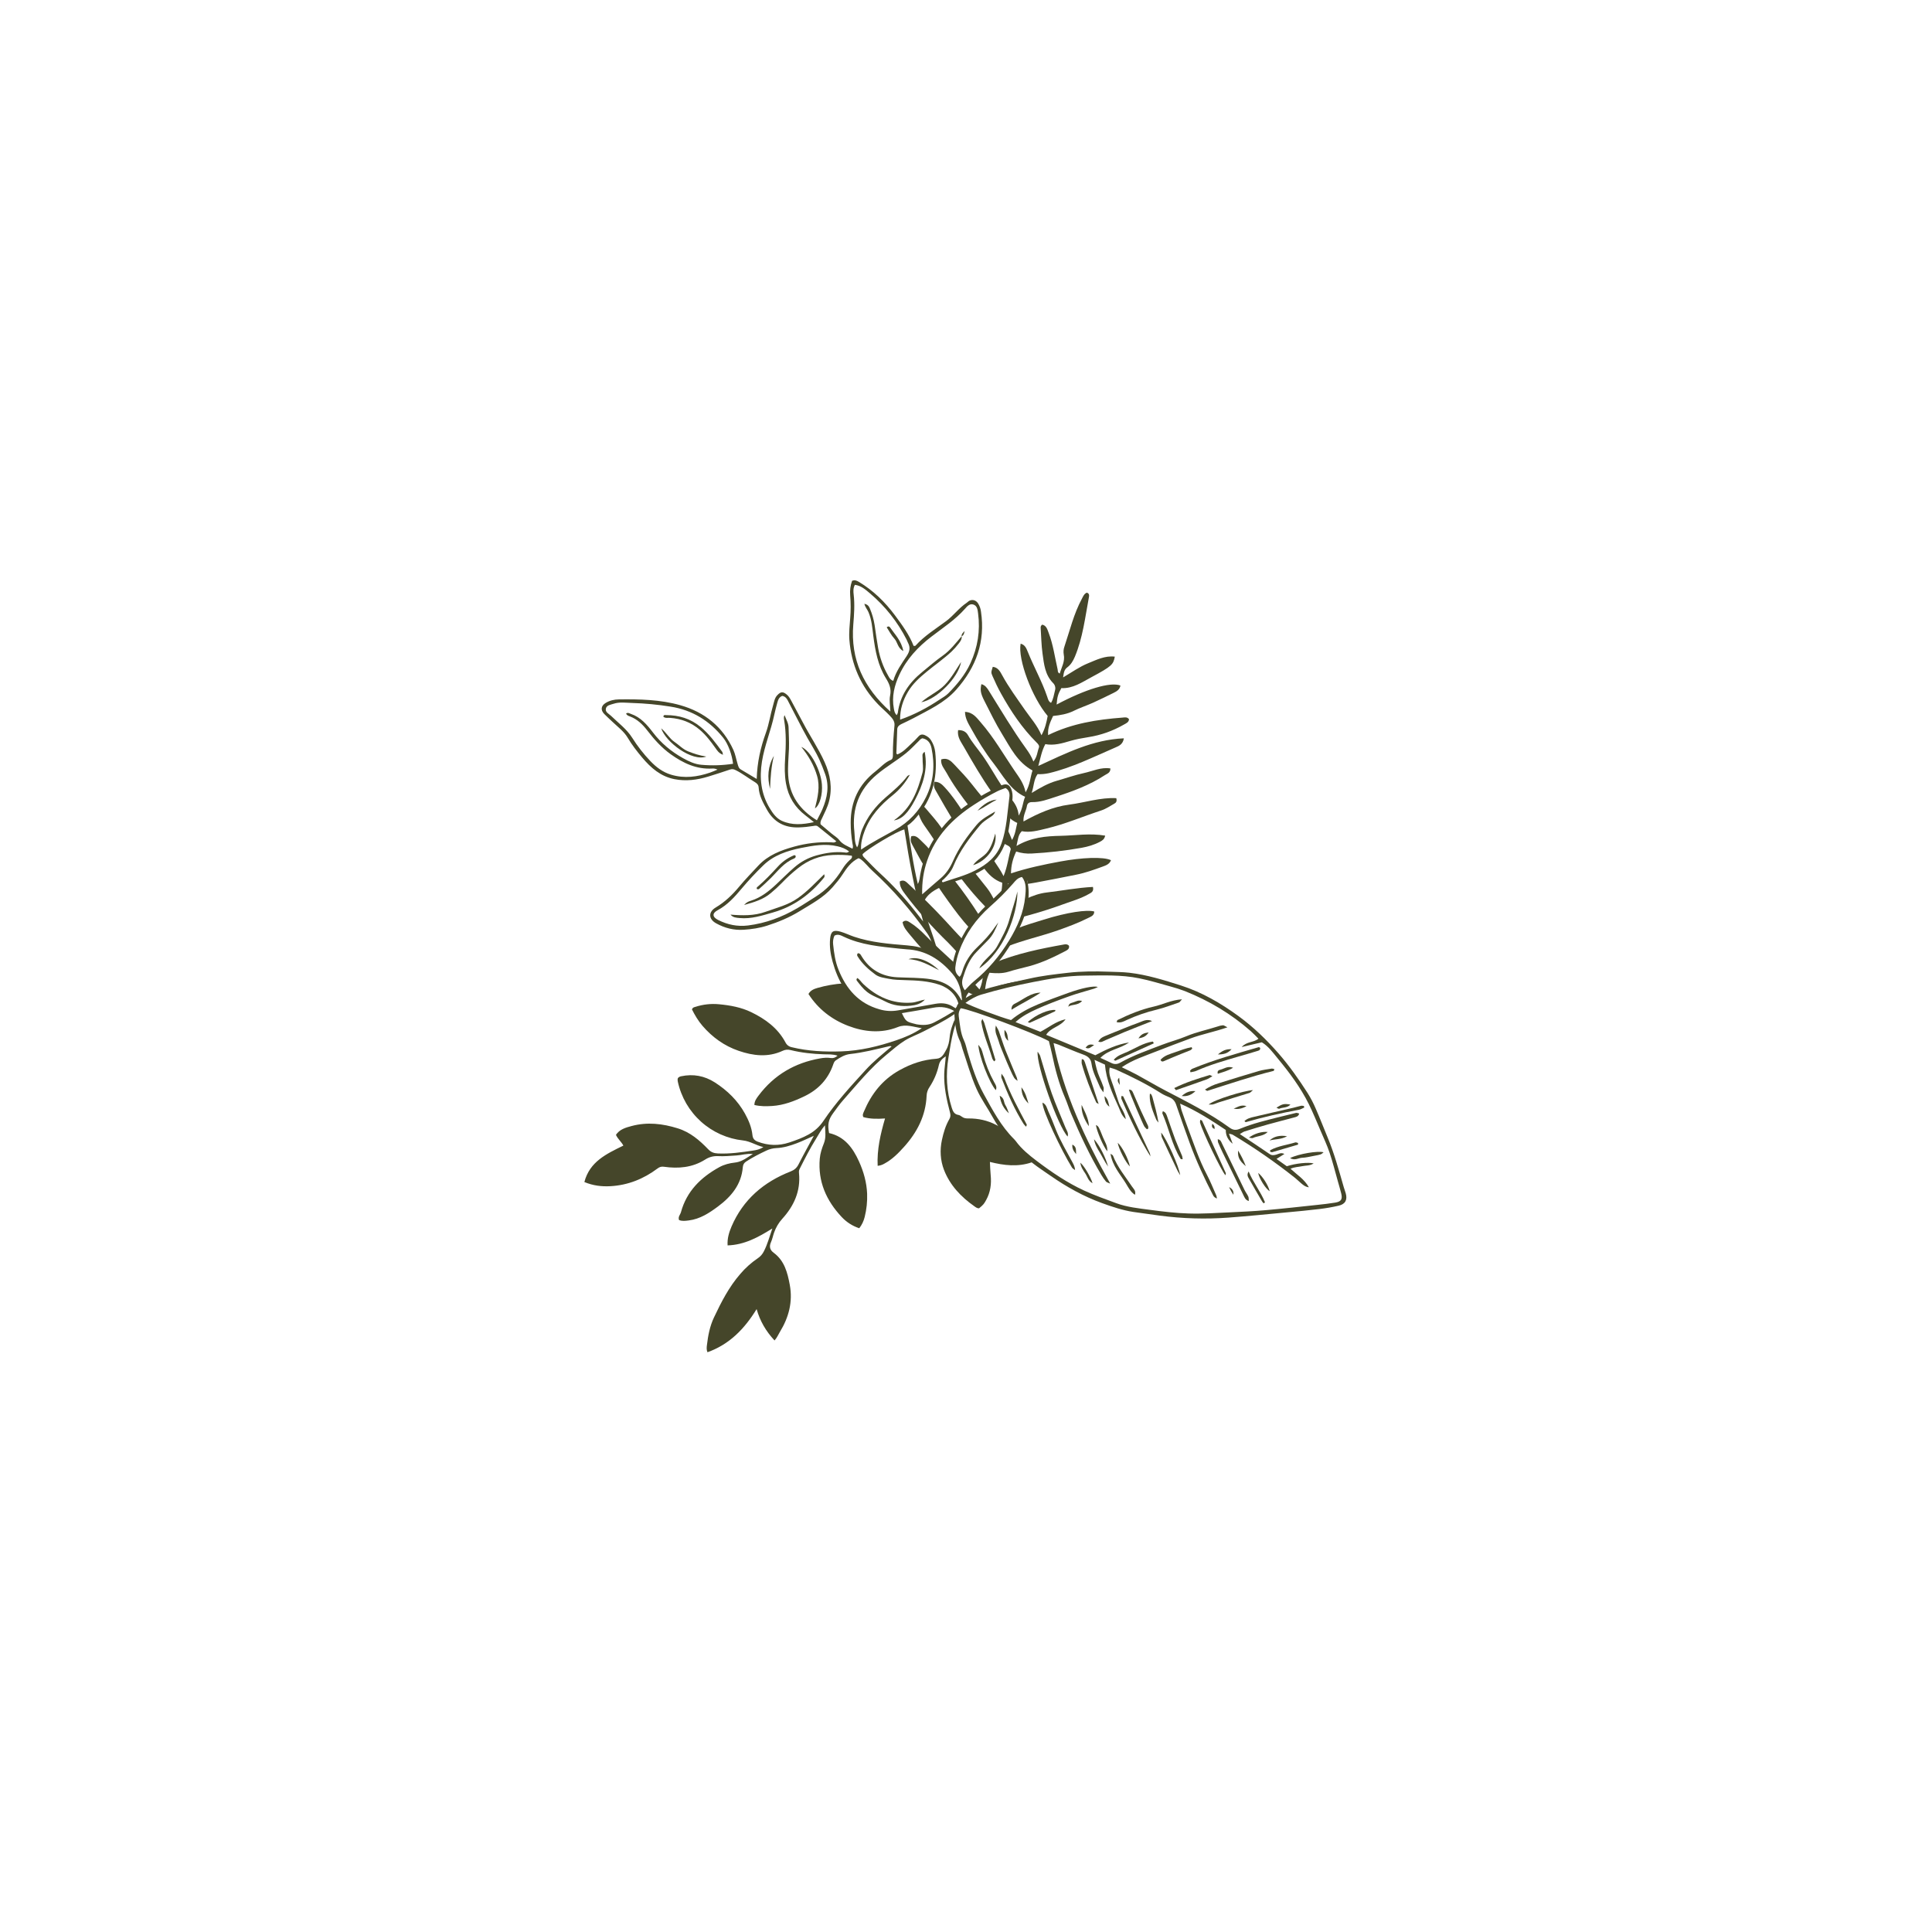 <svg xmlns="http://www.w3.org/2000/svg" xmlns:xlink="http://www.w3.org/1999/xlink" width="500" zoomAndPan="magnify" viewBox="0 0 375 375" height="500" preserveAspectRatio="xMidYMid meet" version="1.0"><defs><clipPath id="a14101e37d"><path d="M 113.426 190 L 186 190 L 186 262.5 L 113.426 262.5 Z M 113.426 190 " clip-rule="nonzero"/></clipPath><clipPath id="453d321c71"><path d="M 116 112.5 L 200 112.5 L 200 197 L 116 197 Z M 116 112.5 " clip-rule="nonzero"/></clipPath><clipPath id="5fb6f0a971"><path d="M 185 188 L 261.926 188 L 261.926 237 L 185 237 Z M 185 188 " clip-rule="nonzero"/></clipPath></defs><g clip-path="url(#a14101e37d)"><path fill="#45462a" d="M 181.305 198.461 C 180.199 199.027 179.055 199.016 177.883 198.812 C 177.809 198.801 177.738 198.773 177.664 198.754 C 175.871 198.305 175.828 198.293 174.953 196.438 C 173.848 196.586 172.75 196.539 171.66 196.293 C 170.039 195.922 168.457 195.383 167.008 194.559 C 166.629 194.328 166.285 194.055 165.98 193.734 C 165.754 193.566 165.543 193.379 165.348 193.176 C 164.973 192.785 164.648 192.352 164.379 191.879 C 164.125 191.574 163.918 191.238 163.762 190.875 C 162.027 190.984 160.328 191.281 158.656 191.762 C 157.973 191.957 157.309 192.234 156.922 192.934 C 158.809 195.871 161.457 197.895 164.609 199.109 C 167.742 200.312 171.051 200.633 174.277 199.348 C 175.867 198.715 177.262 199.34 178.926 199.566 C 177.262 200.688 175.594 201.363 173.945 201.926 C 170.504 203.094 166.973 203.953 163.297 204.074 C 160.07 204.176 156.875 204.035 153.719 203.273 C 153.129 203.156 152.699 202.828 152.434 202.285 C 150.949 199.539 148.562 197.797 145.832 196.469 C 143.859 195.512 141.727 195.129 139.574 194.926 C 138.008 194.777 136.473 194.945 134.973 195.43 C 134.727 195.508 134.445 195.531 134.312 195.93 C 134.859 197.023 135.508 198.133 136.348 199.109 C 138.266 201.336 140.605 203.02 143.379 203.965 C 146.188 204.93 149.062 205.281 151.906 203.965 C 152.402 203.727 152.918 203.68 153.449 203.816 C 155.59 204.348 157.77 204.574 159.973 204.641 C 160.797 204.668 161.676 204.594 162.57 204.914 C 162.121 205.285 161.746 205.441 161.238 205.359 C 160.562 205.258 159.879 205.312 159.203 205.43 C 154.285 206.289 150.262 208.633 147.25 212.637 C 146.859 213.152 146.426 213.707 146.426 214.477 C 147.598 214.758 148.723 214.742 149.859 214.672 C 152.102 214.531 154.141 213.746 156.129 212.789 C 158.816 211.5 160.715 209.5 161.707 206.672 C 161.82 206.348 161.926 206.023 162.23 205.816 C 163.082 205.238 163.98 204.699 165.008 204.586 C 167.504 204.316 169.922 203.695 172.355 203.125 C 172.57 203.078 172.785 202.969 173.059 203.113 C 171.316 204.59 169.543 206.008 168.02 207.676 C 165.141 210.832 162.238 213.977 159.848 217.539 C 159.098 218.66 158.133 219.547 156.957 220.199 C 155.758 220.875 154.484 221.324 153.191 221.758 C 151.121 222.441 149.109 222.367 147.082 221.602 C 146.445 221.363 146.117 221.012 146.047 220.301 C 145.891 218.812 145.312 217.449 144.594 216.148 C 143.188 213.613 141.172 211.652 138.746 210.094 C 136.742 208.812 134.555 208.406 132.215 208.902 C 131.957 208.957 131.707 209.055 131.559 209.301 C 131.539 209.375 131.527 209.449 131.523 209.523 C 131.523 209.676 131.543 209.824 131.57 209.977 C 131.73 210.715 131.949 211.441 132.227 212.148 C 132.5 212.855 132.828 213.539 133.207 214.195 C 133.59 214.852 134.02 215.473 134.5 216.062 C 134.977 216.652 135.5 217.199 136.062 217.707 C 136.625 218.215 137.227 218.676 137.863 219.09 C 138.5 219.504 139.164 219.867 139.855 220.176 C 140.551 220.484 141.262 220.738 141.992 220.938 C 142.727 221.137 143.469 221.277 144.223 221.359 C 145.629 221.516 146.727 222.305 148.172 222.652 C 147.465 223.098 146.828 223.23 146.207 223.32 C 143.926 223.656 141.648 223.996 139.324 223.883 C 138.559 223.844 138.008 223.645 137.461 223.07 C 135.777 221.324 133.977 219.762 131.547 219.008 C 128.578 218.082 125.629 217.75 122.609 218.555 C 121.453 218.863 120.27 219.195 119.555 220.27 C 119.91 221.086 120.602 221.605 120.996 222.359 C 117.719 223.965 114.457 225.465 113.426 229.434 C 115.105 230.133 116.777 230.336 118.496 230.238 C 121.891 230.047 124.914 228.832 127.617 226.809 C 128.02 226.504 128.371 226.395 128.859 226.465 C 131.668 226.863 134.367 226.641 136.855 225.082 C 137.609 224.59 138.438 224.363 139.336 224.402 C 140.547 224.469 141.754 224.352 142.965 224.273 C 143.961 224.211 144.938 223.871 146.133 223.992 C 145.691 224.27 145.402 224.441 145.125 224.629 C 144.371 225.129 143.609 225.547 142.656 225.652 C 141.605 225.766 140.551 226.031 139.617 226.547 C 136.035 228.516 133.281 231.215 132.172 235.285 C 132.039 235.773 131.559 236.188 131.805 236.812 C 132.414 237.059 133.039 236.969 133.684 236.887 C 135.883 236.617 137.668 235.438 139.367 234.172 C 141.93 232.262 143.906 229.918 144.18 226.539 C 144.223 226.039 144.418 225.715 144.844 225.441 C 146.09 224.629 147.406 223.961 148.742 223.332 C 149.367 223.035 150.023 222.871 150.715 222.844 C 152.09 222.785 153.395 222.375 154.668 221.898 C 155.734 221.496 156.758 220.984 157.961 220.457 C 156.914 222.41 155.918 224.184 155 225.996 C 154.648 226.688 154.184 227.094 153.465 227.375 C 148.234 229.422 144.242 232.82 141.988 238.066 C 141.5 239.215 141.141 240.391 141.227 241.73 C 144.461 241.629 147.129 240.188 149.914 238.445 C 149.34 240.082 148.969 241.504 148.293 242.828 C 148.012 243.418 147.602 243.891 147.059 244.246 C 145.797 245.105 144.672 246.113 143.688 247.273 C 141.5 249.785 140 252.719 138.586 255.707 C 137.777 257.414 137.434 259.227 137.215 261.078 C 137.16 261.516 137.109 261.969 137.316 262.469 C 141.621 260.934 144.523 257.898 146.859 254.098 C 147.523 256.422 148.66 258.383 150.336 260.184 C 150.848 259.605 151.066 259.031 151.379 258.52 C 153.102 255.707 153.906 252.695 153.297 249.398 C 152.855 247.023 152.273 244.711 150.172 243.16 C 149.43 242.617 149.262 241.949 149.656 241.086 C 149.918 240.504 150.035 239.855 150.25 239.25 C 150.602 238.238 151.137 237.336 151.859 236.543 C 154.109 234.059 155.414 231.199 155.09 227.758 C 155.059 227.449 155.055 227.191 155.207 226.891 C 156.215 224.895 157.223 222.898 158.41 221.004 C 158.926 220.188 159.352 219.305 160.125 218.418 C 160.184 219.73 160.363 220.812 159.914 221.926 C 159.535 222.867 159.211 223.852 159.117 224.883 C 158.727 229.34 160.398 233.055 163.371 236.219 C 164.324 237.234 165.461 237.961 166.781 238.402 C 167.289 237.746 167.641 237.012 167.836 236.207 C 168.207 234.727 168.363 233.227 168.309 231.699 C 168.219 229.52 167.641 227.453 166.742 225.461 C 165.547 222.809 163.941 220.609 160.922 219.926 C 160.605 218.23 160.789 217.316 161.734 216.035 C 162.34 215.211 162.926 214.367 163.602 213.602 C 166.332 210.516 168.93 207.289 172.145 204.66 C 173.285 203.727 174.398 202.727 175.645 201.957 C 176.758 201.27 178.027 200.824 179.207 200.219 C 181.164 199.219 183.145 198.27 184.973 197.035 C 185.145 196.922 185.316 196.742 185.551 196.781 C 185.656 196.418 185.805 196.074 186 195.75 C 184.457 196.707 182.914 197.633 181.305 198.461 Z M 181.305 198.461 " fill-opacity="1" fill-rule="nonzero"/></g><path fill="#45462a" d="M 197.676 222.547 C 197.117 221.867 196.723 221.23 196.199 220.625 C 195.914 220.285 195.605 219.961 195.285 219.652 C 195.074 219.434 194.836 219.246 194.574 219.09 C 194.473 219.027 194.379 218.953 194.293 218.863 C 193.984 218.684 193.672 218.512 193.352 218.344 C 191.695 217.469 189.855 217.07 187.973 217.09 C 187.484 217.098 187.102 217.051 186.719 216.766 C 186.508 216.609 186.262 216.449 186.016 216.406 C 185.211 216.273 184.957 215.711 184.738 215.023 C 183.711 211.816 183.559 208.555 184.098 205.25 C 184.379 203.531 184.637 201.801 185.078 200.121 C 185.215 199.594 185.367 199.074 185.547 198.57 C 185.41 198.367 185.348 198.141 185.355 197.895 C 185.355 197.84 185.363 197.785 185.367 197.73 C 184.863 198.895 184.441 200.078 184.324 201.355 C 184.246 202.191 184.074 203.023 183.664 203.75 C 183.234 204.516 182.852 205.422 181.777 205.5 C 179.203 205.68 176.875 206.453 174.594 207.723 C 171.27 209.574 169.141 212.316 167.699 215.723 C 167.559 216.059 167.348 216.41 167.578 216.828 C 168.914 217.207 170.305 217.195 171.785 217.094 C 170.891 220.148 170.203 223.145 170.352 226.285 C 170.824 226.242 171.262 226.098 171.668 225.855 C 173.164 225.051 174.332 223.875 175.453 222.629 C 178.016 219.789 179.688 216.559 179.855 212.668 C 179.887 212.051 180.078 211.488 180.43 210.98 C 181.293 209.664 181.895 208.242 182.238 206.711 C 182.406 205.969 182.867 205.492 183.57 205.031 C 183.492 206.246 183.305 207.328 183.273 208.422 C 183.195 210.996 183.746 213.465 184.391 215.926 C 184.516 216.402 184.523 216.777 184.273 217.207 C 183.543 218.469 183.129 219.852 182.828 221.258 C 182.402 223.23 182.516 225.227 183.23 227.078 C 184.387 230.062 186.523 232.312 189.117 234.133 C 189.391 234.324 189.664 234.551 190.031 234.535 C 190.891 233.832 191.012 233.645 191.41 232.926 C 192.25 231.41 192.461 229.789 192.289 228.09 C 192.207 227.254 192.188 226.41 192.141 225.531 C 194.91 226.227 197.57 226.527 200.25 225.613 C 200.199 225.27 200.098 224.945 199.953 224.633 C 199.09 224.051 198.332 223.355 197.676 222.547 Z M 197.676 222.547 " fill-opacity="1" fill-rule="nonzero"/><path fill="#45462a" d="M 181.879 185.695 C 182.531 186.195 183.148 186.734 183.734 187.309 C 184.109 187.684 184.473 188.07 184.816 188.477 C 184.844 188.152 184.906 187.832 185 187.516 C 185.043 187.277 185.09 187.039 185.145 186.797 C 183.348 185.109 181.48 183.488 179.77 181.703 C 178.828 180.723 177.816 179.793 176.641 179.059 C 176.211 178.793 175.777 178.473 175.188 178.992 C 175.355 180.023 176.07 180.77 176.699 181.539 C 177.465 182.477 178.254 183.391 179.059 184.289 C 180.121 184.422 181.047 185.039 181.879 185.695 Z M 181.879 185.695 " fill-opacity="1" fill-rule="nonzero"/><path fill="#45462a" d="M 186.809 182.559 L 186.902 182.383 C 185.691 181.148 184.547 179.852 183.367 178.582 C 181.117 176.16 178.762 173.84 176.34 171.586 C 175.879 171.156 175.449 170.66 174.648 171.082 C 174.594 172.098 175.164 172.867 175.738 173.629 C 178.242 176.965 181.039 180.055 184.012 182.949 C 184.617 183.543 185.184 184.188 185.762 184.828 C 186.066 184.051 186.418 183.293 186.809 182.559 Z M 186.809 182.559 " fill-opacity="1" fill-rule="nonzero"/><path fill="#45462a" d="M 182.836 160.824 C 181.887 159.414 180.727 158.148 179.625 156.844 C 179.449 156.617 179.234 156.434 178.988 156.289 C 178.781 156.758 178.492 157.168 178.125 157.523 C 178.441 158.438 178.77 159.328 179.348 160.141 C 180.09 161.172 180.797 162.23 181.504 163.293 C 181.949 162.574 182.449 161.895 183.004 161.254 L 183.078 161.168 C 182.992 161.055 182.914 160.941 182.836 160.824 Z M 182.836 160.824 " fill-opacity="1" fill-rule="nonzero"/><path fill="#45462a" d="M 189.211 169.395 C 188.402 169.766 187.566 170.078 186.727 170.371 L 186.504 170.449 C 188.027 172.465 189.676 174.379 191.441 176.184 C 191.961 175.691 192.496 175.207 193.023 174.719 C 192.562 173.871 192.141 173.09 191.582 172.375 C 190.789 171.383 190 170.387 189.211 169.395 Z M 189.211 169.395 " fill-opacity="1" fill-rule="nonzero"/><path fill="#45462a" d="M 182.031 172.012 C 182.699 173 183.371 173.984 184.07 174.945 C 185.371 176.738 186.68 178.527 188.188 180.125 C 188.684 179.32 189.238 178.555 189.848 177.828 C 189.906 177.758 189.969 177.691 190.031 177.625 C 188.559 175.301 186.969 173.055 185.266 170.895 C 184.191 171.285 183.121 171.676 182.031 172.012 Z M 182.031 172.012 " fill-opacity="1" fill-rule="nonzero"/><path fill="#45462a" d="M 180.586 165.039 C 180.047 164.418 179.477 163.824 178.875 163.262 C 178.297 162.73 177.812 162.059 176.891 162.309 C 176.633 162.949 176.805 163.496 177.086 163.996 C 177.852 165.348 178.52 166.754 179.363 168.059 C 179.648 167.004 180.059 165.996 180.586 165.039 Z M 180.586 165.039 " fill-opacity="1" fill-rule="nonzero"/><path fill="#45462a" d="M 184.949 159.16 L 185.039 159.07 C 185.473 158.617 185.949 158.211 186.465 157.848 C 186.59 157.723 186.715 157.598 186.844 157.48 C 185.805 155.867 184.715 154.289 183.41 152.863 C 182.867 152.266 182.324 151.73 181.387 151.742 C 181.051 152.605 181.504 153.238 181.855 153.855 C 182.859 155.641 183.891 157.41 184.949 159.16 Z M 184.949 159.16 " fill-opacity="1" fill-rule="nonzero"/><path fill="#45462a" d="M 192.594 153.891 C 193.152 153.602 193.688 153.273 194.199 152.906 C 194.312 152.82 194.434 152.766 194.57 152.734 C 193.246 150.754 192.117 148.648 190.742 146.703 C 189.789 145.355 188.684 144.117 187.867 142.668 C 187.496 142.008 186.84 141.688 185.965 141.719 C 185.77 143.055 186.52 143.98 187.059 144.926 C 188.801 147.977 190.566 151.02 192.594 153.891 Z M 192.594 153.891 " fill-opacity="1" fill-rule="nonzero"/><path fill="#45462a" d="M 217.875 139.285 C 212.926 139.66 208.062 140.418 203.441 142.684 C 203.316 141.227 203.871 140.125 204.402 138.969 C 205.789 138.824 207.156 138.598 208.375 137.992 C 209.598 137.383 210.91 136.961 212.16 136.398 C 213.508 135.793 214.836 135.129 216.16 134.48 C 216.777 134.18 217.352 133.824 217.473 133.059 C 215.504 132.312 210.723 133.758 205.09 136.754 C 205.211 135.234 205.355 134.727 206.008 133.562 C 208.234 133.68 210.02 132.418 211.848 131.441 C 215.832 129.309 216.105 128.969 216.383 127.453 C 214.477 127.23 212.844 128.07 211.188 128.742 C 209.531 129.414 208.059 130.477 206.348 131.484 C 206.484 130.617 206.512 130.008 207.18 129.516 C 207.848 129.027 208.305 128.25 208.637 127.457 C 210.168 123.789 210.621 119.863 211.344 116 C 211.41 115.641 211.496 115.188 210.945 115.035 C 210.414 115.258 210.234 115.766 210 116.203 C 208.418 119.133 207.656 122.371 206.605 125.496 C 206.43 125.988 206.383 126.492 206.469 127.008 C 206.758 128.395 206.043 129.5 205.695 130.734 C 205.234 130.535 205.348 130.199 205.289 129.949 C 204.742 127.562 204.422 125.121 203.539 122.82 C 203.289 122.164 203.102 121.41 202.297 121.242 C 202.051 121.41 201.953 121.641 201.996 121.934 C 202.102 123.578 202.129 125.242 202.355 126.875 C 202.637 128.895 202.828 130.98 204.391 132.566 C 204.582 132.746 204.715 132.965 204.785 133.223 C 204.855 133.477 204.855 133.73 204.781 133.988 C 204.562 134.801 204.473 135.668 204.008 136.422 C 203.504 136.164 203.418 135.688 203.281 135.281 C 202.254 132.25 200.672 129.457 199.484 126.496 C 199.23 125.867 198.949 125.137 198.102 124.938 C 197.531 127.988 200.324 135.406 203.352 138.965 C 203.137 140.184 202.852 141.418 202.152 142.715 C 201.32 140.75 199.992 139.324 198.898 137.738 C 197.379 135.535 195.785 133.391 194.504 131.031 C 194.125 130.328 193.68 129.523 192.695 129.43 C 192.383 130.473 192.324 130.496 192.648 131.23 C 193.148 132.379 193.684 133.516 194.297 134.609 C 196.207 138.059 198.387 141.32 201.199 144.117 C 201.496 144.41 201.805 144.734 201.641 145.145 C 201.328 145.957 201.332 146.902 200.582 147.812 C 200.188 146.777 199.684 146.031 199.16 145.301 C 196.562 141.699 194.301 137.875 191.953 134.109 C 191.598 133.539 191.223 132.969 190.484 132.797 C 190.234 133.926 190.312 134.562 191.066 136.039 C 192.18 138.223 193.242 140.441 194.527 142.523 C 196.117 145.105 197.457 147.945 200.41 149.547 C 199.977 150.848 199.945 152.289 199.07 153.785 C 198.723 152.078 197.836 150.926 197.012 149.719 C 194.824 146.527 192.914 143.141 190.355 140.211 C 189.555 139.293 188.84 138.242 187.305 138.172 C 187.336 139.477 187.957 140.438 188.488 141.395 C 189.789 143.738 191.184 146.027 192.832 148.141 C 194.672 150.492 196.031 153.305 198.973 154.66 C 198.508 155.746 198.527 156.91 197.73 158.312 C 197.605 156.844 196.961 155.906 196.281 155.043 C 196.285 156.234 196.008 157.426 195.816 158.609 C 196.289 159.086 196.832 159.457 197.449 159.73 C 197.172 160.836 197.094 161.891 196.434 163.043 C 196.125 162.25 195.867 161.621 195.539 161.047 C 195.434 161.973 195.234 162.879 194.941 163.762 C 195.062 163.832 195.184 163.902 195.309 163.969 C 195.652 164.148 196.066 164.27 196.191 164.812 C 195.734 166.391 195.574 168.133 194.793 170.062 C 194.195 168.871 193.613 168.105 193.094 167.301 C 193.02 167.191 192.953 167.082 192.887 166.973 C 192.332 167.508 191.727 167.98 191.078 168.395 L 190.957 168.469 C 191.883 169.73 192.957 170.809 194.531 171.336 C 194.527 172.078 194.434 172.809 194.25 173.527 C 194.602 173.18 194.953 172.836 195.328 172.508 C 195.43 172.148 195.551 171.785 195.688 171.434 C 195.914 171.492 196.141 171.535 196.363 171.574 C 196.621 171.32 196.84 171.035 197.02 170.719 C 197.359 170.098 198.211 169.895 198.812 170.25 C 199.039 170.383 199.211 170.57 199.324 170.812 C 199.438 171.051 199.473 171.305 199.43 171.566 C 199.965 171.496 200.492 171.402 201.02 171.309 C 203.656 170.828 206.281 170.293 208.91 169.773 C 210.652 169.43 212.316 168.828 213.977 168.223 C 214.637 167.98 215.355 167.75 215.641 166.961 C 214.133 166.25 209.945 166.449 205.805 167.215 C 202.59 167.809 199.395 168.477 196.234 169.523 C 196.254 167.973 196.559 166.746 197.242 165.277 C 198.227 165.602 199.23 165.73 200.266 165.668 C 203.512 165.496 206.738 165.129 209.938 164.559 C 211.168 164.336 212.379 163.988 213.496 163.391 C 213.938 163.152 214.371 162.918 214.512 162.195 C 211.566 161.695 208.746 162.172 205.922 162.23 C 203.004 162.293 200.156 162.523 197.301 164.199 C 197.59 162.977 197.598 162.07 198.328 161.336 C 199.957 161.652 201.477 161.203 203.039 160.836 C 206.711 159.973 210.176 158.477 213.746 157.309 C 214.656 157.012 215.48 156.445 216.32 155.969 C 216.629 155.801 216.84 155.52 216.668 154.922 C 213.578 154.762 210.582 155.785 207.523 156.18 C 204.395 156.586 201.484 157.871 198.66 159.449 C 198.566 158.234 199.176 157.391 199.328 156.434 C 199.414 155.891 199.82 155.676 200.32 155.688 C 201.898 155.727 203.332 155.176 204.797 154.703 C 208.168 153.617 211.48 152.402 214.465 150.449 C 214.914 150.156 215.551 150.008 215.527 149.152 C 213.699 148.863 212.078 149.688 210.402 150.047 C 208.625 150.43 206.895 151.047 205.141 151.543 C 203.449 152.02 201.934 152.883 200.246 153.91 C 200.699 152.562 200.641 151.32 201.391 150.262 C 202.133 150.293 202.867 150.23 203.594 150.07 C 208.121 149 212.258 146.91 216.496 145.086 C 217.18 144.797 217.965 144.469 218.141 143.309 C 212.094 143.566 206.922 146.191 201.535 148.668 C 201.969 147.102 202.188 145.754 202.895 144.438 C 204.582 144.746 206.16 144.285 207.75 143.812 C 208.895 143.473 210.074 143.27 211.262 143.078 C 213.711 142.691 216.008 141.875 218.156 140.637 C 218.57 140.398 219.098 140.207 219.141 139.605 C 218.793 139.117 218.293 139.254 217.875 139.285 Z M 217.875 139.285 " fill-opacity="1" fill-rule="nonzero"/><path fill="#45462a" d="M 188.672 156.176 C 189.055 155.859 189.469 155.594 189.914 155.379 C 190.043 155.312 190.18 155.266 190.324 155.238 C 190.488 155.125 190.652 155.016 190.816 154.906 C 190.125 154.074 189.434 153.238 188.77 152.379 C 187.656 150.941 186.387 149.621 185.137 148.297 C 184.527 147.648 183.832 147.016 182.684 147.402 C 182.559 148.488 183.293 149.211 183.734 150.02 C 185.012 152.348 186.586 154.473 188.188 156.578 C 188.324 156.414 188.484 156.277 188.672 156.176 Z M 188.672 156.176 " fill-opacity="1" fill-rule="nonzero"/><path fill="#45462a" d="M 200.023 177.555 C 202.164 176.957 204.285 176.277 206.371 175.516 C 208.027 174.91 209.742 174.434 211.293 173.555 C 211.773 173.281 212.359 173.09 212.137 172.152 C 209.113 172.305 206.156 172.879 203.176 173.23 C 201.754 173.398 200.449 173.863 199.164 174.461 C 199.137 174.711 199.105 174.965 199.059 175.223 C 198.887 176.227 198.648 177.223 198.09 178.062 C 198.734 177.914 199.379 177.734 200.023 177.555 Z M 200.023 177.555 " fill-opacity="1" fill-rule="nonzero"/><path fill="#45462a" d="M 206.543 183.32 C 201.914 184.145 197.316 185.082 192.895 186.922 C 192.82 187.008 192.742 187.09 192.664 187.172 C 192.16 187.926 191.559 188.59 190.855 189.168 C 190.684 190.168 190.59 191.117 190.113 192.051 L 189.098 190.902 C 188.852 191.156 188.609 191.418 188.375 191.676 C 188.25 192 188.09 192.309 187.887 192.59 C 188.273 192.801 188.672 192.98 189.082 193.133 C 189.156 193.16 189.23 193.188 189.305 193.223 C 192.504 192.223 195.734 191.305 199.012 190.598 C 201.043 190.148 203.09 189.805 205.156 189.566 C 203.68 189.539 201.785 189.723 199.562 190.137 C 196.746 190.664 193.855 190.934 191.152 192.566 C 191.293 191.098 191.496 189.992 192.059 188.816 C 193.285 188.93 194.527 188.988 195.742 188.613 C 197.047 188.199 198.383 187.906 199.707 187.555 C 202.203 186.895 204.516 185.785 206.797 184.602 C 207.207 184.387 207.605 184.152 207.492 183.582 C 207.23 183.262 206.879 183.258 206.543 183.32 Z M 206.543 183.32 " fill-opacity="1" fill-rule="nonzero"/><path fill="#45462a" d="M 202.586 178.5 C 200.863 179.039 199.117 179.531 197.418 180.211 C 197.195 180.652 196.93 181.074 196.672 181.492 C 196.328 182.055 195.953 182.594 195.582 183.133 C 195.566 183.18 195.547 183.223 195.527 183.266 C 195.438 183.457 195.332 183.641 195.211 183.816 C 195.273 183.797 195.332 183.777 195.391 183.754 C 198.629 182.465 202.047 181.734 205.328 180.582 C 207.32 179.879 209.301 179.141 211.188 178.191 C 211.723 177.922 212.398 177.73 212.391 176.922 C 210.984 176.52 207.152 177.074 202.586 178.5 Z M 202.586 178.5 " fill-opacity="1" fill-rule="nonzero"/><g clip-path="url(#453d321c71)"><path fill="#45462a" d="M 199.488 171.441 C 199.352 170.699 199.305 169.785 198.543 169.52 C 197.691 169.227 197.086 169.965 196.57 170.566 C 195.016 172.387 193.273 174.008 191.543 175.645 C 189.012 178.047 186.996 180.793 185.758 184.094 C 185.328 185.242 184.98 186.41 184.855 187.66 C 184.219 187.418 184.051 186.855 183.621 186.656 C 182.34 186.066 182.051 184.883 181.719 183.699 C 181.574 183.188 181.414 182.684 181.246 182.184 C 180.57 180.176 179.852 178.184 179.277 176.141 C 179.113 175.562 179.207 175.164 179.5 174.668 C 180.477 173.016 182.16 172.375 183.766 171.684 C 185.785 170.816 187.984 170.402 189.93 169.305 C 191.043 168.672 192.172 168.008 193.035 167.078 C 194.645 165.348 195.422 163.168 195.812 160.875 C 196.117 159.094 196.266 157.281 196.477 155.484 C 196.555 154.867 196.582 154.25 196.434 153.633 C 196.121 152.32 195.402 151.922 194.199 152.516 C 190.262 154.449 186.48 156.562 183.488 159.926 C 180.934 162.801 179.297 166.016 178.613 169.762 C 178.508 170.301 178.523 170.875 178.152 171.59 C 177.227 167.738 176.742 164.031 176.145 160.227 C 177.039 159.668 177.699 158.859 178.367 158.031 C 181.234 154.469 182 150.375 181.523 145.953 C 181.426 145.152 181.164 144.406 180.738 143.723 C 180.453 143.242 180.039 142.938 179.547 142.711 C 179.055 142.484 178.641 142.52 178.254 142.969 C 177.809 143.465 177.344 143.934 176.852 144.379 C 176.027 145.16 175.258 146.023 174.156 146.438 C 174.078 146.332 173.98 146.262 173.984 146.195 C 174.031 144.652 174.09 143.105 174.152 141.562 C 174.176 141.062 174.492 140.77 174.914 140.566 C 175.711 140.176 176.52 139.816 177.297 139.398 C 180.242 137.809 183.324 136.438 185.621 133.848 C 189.473 129.504 191.273 124.547 190.41 118.727 C 190.34 118.148 190.152 117.609 189.844 117.117 C 189.441 116.5 188.766 116.293 188.137 116.613 C 187.941 116.719 187.797 116.895 187.613 117.016 C 186.129 118.004 185.09 119.477 183.664 120.543 C 181.617 122.066 179.418 123.41 177.688 125.336 C 177.648 125.379 177.531 125.355 177.332 125.371 C 176.5 123.211 175.109 121.324 173.723 119.453 C 171.785 116.848 169.492 114.602 166.68 112.926 C 166.293 112.695 165.898 112.523 165.387 112.738 C 165.059 113.652 164.938 114.594 165.02 115.562 C 165.145 117.02 165.148 118.477 165.027 119.934 C 164.926 121.34 164.758 122.766 164.863 124.168 C 165.238 129 167.066 133.223 170.453 136.723 C 171.16 137.453 171.945 138.105 172.645 138.84 C 173.156 139.379 173.695 139.953 173.621 140.785 C 173.441 142.723 173.285 144.656 173.312 146.605 C 173.312 146.969 173.273 147.348 172.887 147.504 C 171.707 147.988 170.902 148.973 169.93 149.723 C 166.684 152.254 165.094 155.605 165.121 159.719 C 165.121 161.047 165.234 162.363 165.457 163.676 C 165.516 163.992 165.641 164.324 165.473 164.734 C 164.5 164.238 163.562 163.918 162.902 163.059 C 162.504 162.547 161.895 162.207 161.387 161.781 C 160.648 161.164 159.914 160.539 159.277 160.004 C 159.172 159.457 159.398 159.168 159.547 158.848 C 160.047 157.77 160.609 156.707 160.91 155.555 C 161.598 152.914 161.164 150.387 160.062 147.938 C 158.863 145.27 157.207 142.855 155.859 140.27 C 155.121 138.859 154.371 137.457 153.609 136.059 C 153.359 135.598 153.105 135.125 152.676 134.785 C 151.938 134.191 151.527 134.25 150.871 134.938 C 150.348 135.488 150.262 136.203 150.066 136.867 C 149.535 138.641 149.289 140.492 148.656 142.238 C 147.629 145.074 146.965 147.98 146.879 151.195 C 145.758 150.523 144.777 149.938 143.793 149.355 C 143.367 149.105 143.277 148.652 143.152 148.234 C 142.883 147.348 142.734 146.41 142.355 145.574 C 140.305 141.066 136.75 138.219 132.062 136.887 C 128.172 135.781 124.129 135.699 120.105 135.754 C 119.227 135.766 118.348 135.961 117.57 136.434 C 116.652 136.988 116.531 137.816 117.293 138.594 C 117.816 139.129 118.379 139.629 118.922 140.145 C 119.949 141.121 121.113 141.973 121.844 143.207 C 122.656 144.586 123.633 145.836 124.656 147.051 C 126.336 149.043 128.227 150.707 130.91 151.234 C 133.145 151.672 135.305 151.391 137.441 150.742 C 138.875 150.305 140.301 149.84 141.723 149.359 C 142.141 149.219 142.445 149.305 142.828 149.5 C 144.141 150.16 145.289 151.066 146.535 151.816 C 146.93 152.055 147.227 152.348 147.254 152.848 C 147.344 154.449 148.102 155.793 148.859 157.152 C 150.227 159.605 152.309 160.695 155.082 160.598 C 156.012 160.566 156.934 160.473 157.848 160.324 C 158.156 160.273 158.465 160.18 158.734 160.398 C 159.93 161.352 161.113 162.312 162.332 163.293 C 161.93 163.641 161.617 163.5 161.336 163.488 C 158.887 163.395 156.488 163.676 154.129 164.332 C 151.555 165.043 149.078 165.988 147.195 168.012 C 145.93 169.371 144.637 170.703 143.449 172.129 C 142.133 173.707 140.691 175.09 138.918 176.145 C 137.445 177.02 137.523 178.406 139.012 179.223 C 140.676 180.141 142.449 180.594 144.363 180.465 C 145.914 180.363 147.441 180.137 148.922 179.66 C 151.113 178.957 153.246 178.07 155.199 176.867 C 157.445 175.48 159.824 174.25 161.602 172.207 C 162.297 171.406 162.98 170.605 163.555 169.707 C 164.367 168.449 165.242 167.238 166.645 166.574 C 166.785 166.629 166.918 166.691 167.047 166.77 C 167.91 167.402 168.527 168.285 169.312 168.996 C 173.312 172.641 176.824 176.707 179.949 181.125 C 180.75 182.258 181.051 183.57 181.477 184.879 C 181.281 184.883 181.188 184.91 181.109 184.887 C 180.941 184.84 180.777 184.773 180.617 184.691 C 179.191 183.93 177.68 183.629 176.059 183.496 C 172.586 183.211 169.09 182.941 165.75 181.809 C 164.871 181.512 164.035 181.09 163.145 180.836 C 161.738 180.438 161.262 180.773 161.121 182.219 C 160.977 183.73 161.207 185.227 161.609 186.668 C 162.645 190.391 164.387 193.641 167.988 195.527 C 169.902 196.531 171.902 197.176 174.102 196.805 C 176.453 196.406 178.809 196.039 181.148 195.598 C 182.695 195.301 184.086 195.516 185.371 196.336 C 185.441 196.137 185.527 195.945 185.625 195.762 C 185.316 195.633 185.043 195.426 184.77 195.27 C 183.738 194.691 182.668 194.652 181.559 194.84 C 179.121 195.262 176.691 195.711 174.25 196.121 C 173.059 196.32 171.883 196.254 170.727 195.914 C 166.66 194.773 164.266 191.977 162.75 188.211 C 162.113 186.629 161.887 184.977 161.711 183.309 C 161.645 182.719 161.727 182.156 161.965 181.613 C 162.609 181.234 163.215 181.551 163.734 181.797 C 167.16 183.438 170.867 183.734 174.555 184.129 C 175.039 184.18 175.523 184.23 176.008 184.262 C 179.699 184.441 182.523 186.27 184.848 188.984 C 186.09 190.441 186.637 192.195 186.738 194.402 C 185.414 191.656 183.328 190.492 180.68 190.07 C 178.527 189.734 176.363 189.801 174.207 189.691 C 171.148 189.539 168.82 188.207 167.227 185.594 C 167.07 185.34 166.953 185.02 166.512 185.023 C 166.273 185.293 166.363 185.477 166.488 185.676 C 167.367 187.09 168.59 188.184 169.906 189.156 C 170.656 189.711 171.641 189.805 172.535 189.988 C 173.562 190.195 174.629 190.215 175.691 190.242 C 177.934 190.301 180.195 190.406 182.352 191.137 C 184.363 191.82 185.734 193.316 186.094 195.074 C 186.281 194.848 186.492 194.641 186.727 194.457 C 186.949 194.281 187.184 194.129 187.43 193.992 C 187.445 193.664 187.539 193.363 187.711 193.082 C 188.48 191.867 189.523 190.895 190.586 189.988 C 193.914 187.141 196.281 183.598 198.078 179.676 C 199.266 177.086 200.027 174.359 199.488 171.441 Z M 136.148 148.445 C 134.844 148.34 133.676 147.773 132.555 147.148 C 130.289 145.883 128.332 144.258 126.754 142.191 C 125.59 140.672 124.367 139.219 122.469 138.57 C 122.188 138.477 121.922 138.254 121.531 138.477 C 121.637 138.859 122 138.953 122.293 139.066 C 123.707 139.605 124.742 140.621 125.641 141.785 C 126.965 143.508 128.391 145.113 130.176 146.391 C 132.609 148.133 135.191 149.359 138.273 149.172 C 138.621 149.148 138.949 149.223 139.262 149.383 C 138.777 149.578 138.305 149.801 137.812 149.965 C 135.344 150.801 132.855 151.141 130.27 150.371 C 128.629 149.879 127.375 148.914 126.23 147.719 C 124.914 146.34 123.746 144.844 122.73 143.23 C 121.641 141.512 120.031 140.332 118.613 138.957 C 118.184 138.547 117.445 138.238 117.598 137.543 C 117.742 136.863 118.523 136.789 119.09 136.602 C 120.25 136.215 121.465 136.414 122.645 136.445 C 125.164 136.52 127.668 136.754 130.156 137.156 C 134.371 137.812 137.75 139.918 140.395 143.227 C 141.34 144.41 142.086 146.496 142.285 148.25 C 140.246 148.562 138.199 148.629 136.148 148.445 Z M 158.559 159.219 C 155.254 157.184 153.223 154.422 152.984 150.473 C 152.883 148.742 153.07 147.031 153.137 145.316 C 153.191 143.945 153.094 142.582 153.062 141.215 C 153.043 140.359 152.598 139.652 152.277 138.809 C 152.09 139.215 152.16 139.52 152.211 139.82 C 152.621 142.277 152.547 144.738 152.391 147.215 C 152.289 148.836 152.27 150.457 152.562 152.09 C 153.023 154.664 154.273 156.688 156.324 158.258 C 156.84 158.648 157.332 159.062 157.973 159.578 C 155.75 160.062 153.723 160.219 151.754 159.324 C 150.672 158.832 149.988 157.84 149.402 156.871 C 147.707 154.066 147.375 151.02 147.898 147.805 C 148.398 144.699 149.637 141.797 150.289 138.734 C 150.457 137.957 150.66 137.188 150.867 136.422 C 151.02 135.867 151.199 135.312 151.836 135.07 C 152.598 135.199 152.844 135.848 153.145 136.426 C 154.332 138.688 155.465 140.992 156.715 143.227 C 157.488 144.609 158.359 145.945 159.02 147.395 C 159.438 148.32 159.805 149.266 160.152 150.219 C 161.008 152.566 160.574 154.836 159.637 157.047 C 159.332 157.77 158.938 158.461 158.559 159.219 Z M 164.938 166.93 C 164.383 167.441 163.91 168.02 163.516 168.664 C 162.152 170.883 160.445 172.742 158.219 174.113 C 157.051 174.832 155.918 175.598 154.738 176.289 C 151.777 178.031 148.613 179.203 145.184 179.633 C 143.125 179.891 141.223 179.48 139.41 178.578 C 138.246 178 138.184 177.266 139.301 176.668 C 141.227 175.637 142.609 174.078 143.98 172.441 C 145.281 170.891 146.676 169.402 148.129 167.988 C 150.16 166.004 152.777 165.137 155.484 164.59 C 157.816 164.125 160.172 163.695 162.574 164.266 C 163.363 164.449 164.09 164.715 164.805 165.254 C 164.484 165.586 164.207 165.488 163.961 165.461 C 162.086 165.254 160.262 165.547 158.461 166.043 C 156.863 166.492 155.438 167.262 154.184 168.355 C 152.98 169.391 151.863 170.523 150.703 171.613 C 149.242 172.984 147.699 174.223 145.746 174.832 C 145.332 174.957 144.906 175.109 144.43 175.656 C 146.426 175.105 148.176 174.574 149.617 173.348 C 150.367 172.73 151.078 172.074 151.754 171.379 C 152.73 170.355 153.773 169.402 154.879 168.527 C 156.863 166.934 159.145 166.043 161.699 165.953 C 162.922 165.91 164.148 165.918 165.344 166.098 C 165.461 166.57 165.148 166.734 164.938 166.93 Z M 179.953 167.07 C 181.578 162.277 184.902 158.898 189.027 156.219 C 190.504 155.25 192.031 154.367 193.613 153.57 C 194.125 153.309 194.664 153.152 195.176 152.953 C 195.934 153.387 196 154.125 195.918 154.727 C 195.527 157.738 195.406 160.801 194.391 163.711 C 193.5 166.273 191.555 167.797 189.266 168.973 C 187.297 169.984 185.137 170.508 183.059 171.238 C 183.008 171.258 182.922 171.184 182.852 171.152 C 182.785 170.863 183.043 170.793 183.191 170.652 C 183.961 169.914 184.641 169.121 185.051 168.117 C 186.273 165.141 188.199 162.613 190.238 160.168 C 190.754 159.555 191.434 159.129 192.094 158.68 C 192.484 158.41 192.945 158.203 193.16 157.52 C 191.777 158.328 190.492 158.984 189.531 160.145 C 187.75 162.297 186.113 164.543 184.984 167.109 C 184.41 168.43 183.648 169.582 182.539 170.516 C 181.434 171.449 180.348 172.414 178.992 173.598 C 178.938 171.152 179.266 169.09 179.953 167.07 Z M 172.816 138.113 C 167.629 133.473 165.062 128.02 165.625 121.207 C 165.785 119.277 165.922 117.336 165.695 115.391 C 165.625 114.793 165.586 114.156 165.93 113.516 C 167.137 113.668 168.008 114.449 168.848 115.16 C 171.82 117.672 174.191 120.664 175.961 124.125 C 176.062 124.324 176.121 124.539 176.227 124.734 C 176.719 125.66 176.617 126.379 175.98 127.348 C 175 128.836 173.906 130.312 173.379 132.156 C 172.754 131.922 172.586 131.492 172.375 131.117 C 171.422 129.453 170.781 127.676 170.445 125.789 C 170.188 124.312 169.977 122.828 169.766 121.34 C 169.594 120.246 169.293 119.184 168.863 118.16 C 168.688 117.719 168.453 117.324 167.773 117.199 C 167.945 117.887 168.352 118.301 168.566 118.805 C 169.211 120.297 169.309 121.891 169.512 123.457 C 169.887 126.32 170.402 129.148 171.949 131.641 C 172.621 132.715 173.047 133.707 172.766 135.031 C 172.574 135.938 172.781 136.93 172.816 138.113 Z M 173.496 137.527 C 173.062 135.215 173.598 133.047 174.562 130.969 C 175.965 127.934 178.176 125.566 180.809 123.555 C 183.043 121.84 185.418 120.297 187.305 118.16 C 187.703 117.711 188.176 117.145 188.859 117.32 C 189.695 117.535 189.754 118.379 189.844 119.051 C 190.289 122.41 189.781 125.637 188.363 128.723 C 187.336 130.965 185.789 132.824 184.078 134.566 C 183.574 135.078 182.945 135.41 182.359 135.801 C 180.008 137.367 177.531 138.703 174.707 139.684 C 174.691 137.652 175.27 135.902 176.242 134.262 C 177.156 132.719 178.465 131.539 179.836 130.41 C 181.43 129.09 183.141 127.91 184.664 126.5 C 185.176 126.012 185.645 125.488 186.074 124.926 C 186.398 124.516 186.719 124.082 186.672 123.508 L 186.648 123.496 C 185.5 124.836 184.426 126.25 182.973 127.273 C 181.562 128.266 180.273 129.402 178.941 130.488 C 176.426 132.539 174.695 135.066 174.262 138.359 C 174.242 138.48 174.156 138.59 174.055 138.809 C 173.637 138.434 173.578 137.977 173.496 137.527 Z M 167.801 161.352 C 168.875 158.438 170.898 156.258 173.27 154.355 C 174.59 153.293 175.664 152.035 176.605 150.383 C 176.289 150.535 176.188 150.551 176.141 150.613 C 174.938 152.215 173.41 153.48 171.906 154.777 C 169.914 156.5 168.34 158.543 167.332 161.012 C 167.043 161.719 166.934 162.453 166.746 163.176 C 166.645 163.594 166.645 164.047 166.355 164.473 C 165.824 163.496 165.945 162.453 165.836 161.465 C 165.332 156.977 166.703 153.238 170.242 150.301 C 172.047 148.801 174.074 147.633 175.895 146.16 C 176.758 145.461 177.496 144.645 178.285 143.879 C 178.504 143.664 178.672 143.395 179.039 143.301 C 180.051 143.492 180.59 144.188 180.797 145.168 C 181.484 148.461 181.246 151.652 179.746 154.707 C 178.41 157.445 176.438 159.555 173.766 161.059 C 171.582 162.285 169.34 163.426 167.137 164.906 C 167.059 163.57 167.395 162.453 167.801 161.352 Z M 177.52 176.738 C 175.465 174.137 173.219 171.715 170.777 169.473 C 169.738 168.52 168.77 167.488 167.777 166.484 C 167.598 166.301 167.398 166.102 167.426 165.801 C 168.395 164.754 174.016 161.375 175.531 160.992 C 176.477 167.043 177.539 172.977 179.184 178.855 C 178.629 178.148 178.074 177.441 177.52 176.738 Z M 198.992 174.008 C 198.703 177.098 197.492 179.875 195.887 182.512 C 194.035 185.559 191.777 188.238 189.012 190.492 C 188.402 190.988 187.887 191.602 187.277 192.215 C 186.656 191.391 186.66 190.562 186.891 189.82 C 187.469 187.965 188.16 186.152 189.586 184.73 C 190.305 184.012 190.98 183.262 191.707 182.555 C 192.711 181.582 193.246 180.328 193.773 179.043 C 193.555 179.344 193.32 179.633 193.113 179.938 C 192.145 181.371 190.969 182.633 189.727 183.82 C 188.32 185.164 187.305 186.711 186.77 188.582 C 186.691 188.836 186.59 189.082 186.477 189.32 C 186.41 189.418 186.336 189.512 186.254 189.598 C 185.625 189.102 185.348 188.508 185.438 187.691 C 185.562 186.633 185.812 185.605 186.184 184.605 C 187.41 181.207 189.477 178.371 192.152 175.984 C 193.746 174.586 195.242 173.09 196.637 171.492 C 197.09 170.965 197.512 170.387 198.371 170.223 C 199.273 171.383 199.113 172.734 198.992 174.008 Z M 198.992 174.008 " fill-opacity="1" fill-rule="nonzero"/></g><path fill="#45462a" d="M 187.223 122.473 C 187.156 122.883 187.086 123.285 186.672 123.508 L 186.648 123.5 C 186.605 123.027 186.969 122.781 187.223 122.473 Z M 187.223 122.473 " fill-opacity="1" fill-rule="nonzero"/><path fill="#45462a" d="M 183.375 132.945 C 184.66 131.617 185.539 130.012 186.547 128.484 C 186.043 131.496 181.871 135.723 178.816 136.309 C 180.363 134.945 182.105 134.258 183.375 132.945 Z M 183.375 132.945 " fill-opacity="1" fill-rule="nonzero"/><path fill="#45462a" d="M 189.73 157.367 C 190.82 156.109 192.27 155.238 193.473 155.207 C 192.23 155.828 191.113 156.684 189.73 157.367 Z M 189.73 157.367 " fill-opacity="1" fill-rule="nonzero"/><path fill="#45462a" d="M 172.75 121.77 C 173.691 123.148 174.949 124.348 175.336 126.371 C 174.203 125.758 174.227 124.641 173.613 123.977 C 172.996 123.312 172.598 122.496 172.113 121.762 C 172.41 121.492 172.629 121.594 172.75 121.77 Z M 172.75 121.77 " fill-opacity="1" fill-rule="nonzero"/><path fill="#45462a" d="M 191.77 165.223 C 192.492 164.18 192.836 162.992 193.184 161.793 C 193.656 164.195 191.59 167.113 188.875 167.926 C 189.672 166.754 191.02 166.316 191.77 165.223 Z M 191.77 165.223 " fill-opacity="1" fill-rule="nonzero"/><path fill="#45462a" d="M 195.922 178.477 C 196.422 176.656 197.055 174.875 197.484 173.039 C 197.508 177.512 194.805 184.75 190.07 187.961 C 190.895 186.254 192.668 185.301 193.566 183.645 C 194.461 181.988 195.41 180.34 195.922 178.477 Z M 195.922 178.477 " fill-opacity="1" fill-rule="nonzero"/><path fill="#45462a" d="M 179.078 147.199 C 179.098 146.793 178.855 146.305 179.48 145.926 C 180.156 149.344 179.133 152.34 177.617 155.234 C 176.281 157.793 175.055 159.043 173.5 159.238 C 176.918 156.871 178.117 153.484 179.059 149.965 C 179.289 149.074 179.039 148.121 179.078 147.199 Z M 179.078 147.199 " fill-opacity="1" fill-rule="nonzero"/><path fill="#45462a" d="M 176.332 186.18 C 177.879 185.551 180.316 186.434 182.258 188.316 C 180.371 187.355 178.543 186.266 176.332 186.18 Z M 176.332 186.18 " fill-opacity="1" fill-rule="nonzero"/><path fill="#45462a" d="M 155.535 144.977 C 157.332 145.711 159.301 149.469 159.531 152.242 C 159.688 154.16 159.129 156.32 158.18 156.906 C 158.73 154.746 159.199 152.688 158.594 150.598 C 158.004 148.59 157.012 146.801 155.535 144.977 Z M 155.535 144.977 " fill-opacity="1" fill-rule="nonzero"/><path fill="#45462a" d="M 179.523 194.02 C 178.789 194.844 177.793 195.102 176.777 195.207 C 175.043 195.387 173.367 195.195 171.777 194.355 C 170.617 193.734 169.348 193.355 168.285 192.523 C 167.508 191.914 166.938 191.148 166.34 190.387 C 166.238 190.258 166.164 190.078 166.402 189.832 C 166.871 190.102 167.148 190.602 167.535 190.973 C 170.172 193.469 173.23 194.883 176.941 194.609 C 177.836 194.547 178.637 194.172 179.523 194.02 Z M 179.523 194.02 " fill-opacity="1" fill-rule="nonzero"/><path fill="#45462a" d="M 159.977 169.691 C 160.082 170.043 160.055 170.203 159.93 170.355 C 157.301 173.586 154.102 175.945 150.035 177.109 C 147.902 177.719 145.812 178.406 143.551 178.191 C 142.91 178.129 142.27 178.105 141.793 177.527 C 144.094 177.715 146.355 177.781 148.562 176.988 C 150.715 176.215 152.945 175.684 154.871 174.32 C 156.746 173 158.289 171.328 159.977 169.691 Z M 159.977 169.691 " fill-opacity="1" fill-rule="nonzero"/><path fill="#45462a" d="M 150.211 146.719 C 149.688 148.82 149.547 150.961 149.469 153.125 C 148.906 150.902 149.02 148.742 150.211 146.719 Z M 150.211 146.719 " fill-opacity="1" fill-rule="nonzero"/><path fill="#45462a" d="M 153.938 166.086 C 154.09 166.02 154.246 165.914 154.41 166.086 C 154.539 166.43 154.273 166.582 154.047 166.676 C 152.172 167.445 151.004 169.035 149.645 170.406 C 148.902 171.156 148.109 171.855 147.324 172.562 C 147.25 172.629 147.082 172.594 146.969 172.605 C 146.734 172.32 146.969 172.191 147.117 172.062 C 148.488 170.883 149.727 169.57 150.953 168.238 C 151.793 167.305 152.789 166.59 153.938 166.086 Z M 153.938 166.086 " fill-opacity="1" fill-rule="nonzero"/><path fill="#45462a" d="M 140.188 145.934 C 140.254 146.031 140.254 146.18 140.332 146.504 C 139.496 146.191 139.199 145.656 138.844 145.16 C 137.949 143.906 137.035 142.691 135.84 141.664 C 134.148 140.211 132.23 139.5 130.055 139.336 C 129.629 139.305 129.164 139.441 128.77 139.133 C 128.766 138.691 129.109 138.801 129.324 138.805 C 131.781 138.812 133.977 139.461 135.945 141.066 C 137.652 142.461 138.906 144.191 140.188 145.934 Z M 140.188 145.934 " fill-opacity="1" fill-rule="nonzero"/><path fill="#45462a" d="M 133.578 145.844 C 134.633 146.262 135.699 146.629 137.094 146.848 C 134.328 147.883 129.25 144.105 128.336 141.367 C 129.41 142.285 129.938 143.336 130.871 143.969 C 131.781 144.582 132.52 145.426 133.578 145.844 Z M 133.578 145.844 " fill-opacity="1" fill-rule="nonzero"/><g clip-path="url(#5fb6f0a971)"><path fill="#45462a" d="M 261.211 231.637 C 261.086 231.203 260.922 230.777 260.797 230.34 C 259.863 227.09 258.965 223.828 257.66 220.695 C 256.902 218.879 256.199 217.039 255.406 215.234 C 254.953 214.164 254.418 213.137 253.801 212.148 C 252.082 209.473 250.258 206.871 248.156 204.461 C 245.812 201.785 243.27 199.328 240.41 197.238 C 236.973 194.727 233.309 192.594 229.211 191.281 C 225.934 190.234 222.652 189.211 219.227 188.812 C 217.875 188.656 216.504 188.66 215.141 188.605 C 212.512 188.504 209.895 188.52 207.266 188.82 C 204.754 189.105 202.242 189.391 199.773 189.953 C 197.266 190.527 194.73 191 192.25 191.695 C 190.707 192.129 189.164 192.648 187.766 193.516 C 187.117 193.918 186.719 194.152 186.363 194.258 C 186.129 194.578 185.914 194.91 185.719 195.258 L 185.766 195.277 C 185.117 196.129 185.246 196.973 185.316 197.84 C 185.441 199.312 185.676 200.738 186.336 202.082 C 186.555 202.531 186.629 203.047 186.793 203.523 C 187.695 206.152 188.414 208.832 189.559 211.383 C 190.438 213.34 191.695 215.047 192.711 216.902 C 193.984 219.23 195.73 221.203 197.5 223.141 C 198.379 224.105 199.402 224.953 200.434 225.758 C 201.586 226.66 202.82 227.457 204.023 228.293 C 207.109 230.434 210.367 232.238 213.902 233.52 C 215.902 234.246 217.918 234.926 220.023 235.242 C 221.727 235.492 223.43 235.727 225.133 235.953 C 229.555 236.535 233.988 236.664 238.438 236.336 C 242.219 236.055 245.992 235.676 249.766 235.32 C 251.879 235.125 253.996 234.926 256.102 234.672 C 257.359 234.52 258.602 234.305 259.836 234.023 C 261.121 233.734 261.562 232.891 261.211 231.637 Z M 259.164 233.426 C 258.016 233.617 256.859 233.742 255.703 233.867 C 252.383 234.219 249.066 234.594 245.742 234.887 C 243.375 235.094 241 235.215 238.621 235.32 C 235.996 235.438 233.363 235.621 230.738 235.539 C 228.219 235.465 225.695 235.164 223.195 234.828 C 220.992 234.535 218.762 234.312 216.656 233.535 C 214.57 232.762 212.469 232.023 210.453 231.098 C 207.129 229.574 204.117 227.516 201.211 225.32 C 199.719 224.188 198.262 223.004 197.148 221.465 C 197.059 221.34 196.957 221.227 196.848 221.121 C 194.289 218.594 192.645 215.434 190.941 212.348 C 189.527 209.781 188.633 206.961 187.797 204.145 C 187.582 203.418 187.445 202.652 187.121 201.973 C 186.41 200.473 186.32 198.859 186.094 197.266 C 186.008 196.672 186.172 196.172 186.473 195.699 C 188.355 195.895 200.477 200.406 203.586 202.078 C 203.781 202.875 204.02 203.75 204.203 204.637 C 204.797 207.52 205.543 210.344 206.711 213.051 C 207.152 214.07 207.473 215.145 207.906 216.168 C 209.641 220.262 211.516 224.285 213.801 228.105 C 214.059 228.543 214.352 228.953 214.672 229.34 C 214.805 229.496 215.066 229.547 215.496 229.742 C 210.602 221.004 206.48 212.238 204.492 202.457 C 204.922 202.594 205.211 202.664 205.484 202.777 C 207.082 203.418 208.652 204.113 210.27 204.695 C 211.172 205.02 211.734 205.484 211.863 206.48 C 212.078 208.109 212.902 209.535 213.512 211.031 C 213.613 211.285 213.82 211.504 214.168 212.027 C 214.195 211.477 214.27 211.242 214.207 211.059 C 213.973 210.391 213.711 209.73 213.422 209.086 C 212.965 208.07 212.727 207.008 212.445 205.715 L 214.469 206.641 C 214.719 209.652 215.93 212.27 217.121 214.879 C 217.461 215.629 217.664 216.492 218.52 217.238 C 218.332 215.828 217.453 214.961 217.113 213.875 C 216.785 212.812 216.402 211.77 216.062 210.711 C 215.715 209.617 215.098 208.574 215.387 207.211 C 215.828 207.355 216.262 207.449 216.656 207.625 C 219.652 208.98 222.598 210.434 225.375 212.203 C 225.883 212.527 226.453 212.758 227.012 212.996 C 227.66 213.273 228.047 213.727 228.281 214.398 C 229.133 216.883 230.008 219.359 230.91 221.828 C 232.195 225.344 233.77 228.734 235.488 232.059 C 235.617 232.301 235.836 232.496 236.211 232.625 C 236.16 232.41 236.148 232.18 236.059 231.98 C 235.465 230.645 234.926 229.27 234.242 227.977 C 232.727 225.094 231.723 222.02 230.586 218.992 C 230.16 217.855 229.754 216.711 229.359 215.562 C 229.238 215.207 229.195 214.82 229.062 214.215 C 232.355 215.656 235.137 217.465 237.922 219.324 C 237.91 220.414 238.363 221.297 239.262 222 C 239.039 221.406 238.82 220.812 238.535 220.043 C 238.875 220.137 239.105 220.152 239.281 220.258 C 243.492 222.781 247.52 225.57 251.363 228.625 C 251.758 228.934 252.109 229.309 252.5 229.629 C 252.914 229.969 253.301 230.363 254.055 230.453 C 253.172 228.879 251.77 228.039 250.488 226.852 C 251.293 226.5 252.043 226.512 252.75 226.355 C 253.461 226.199 254.242 226.305 254.98 225.816 C 253.906 225.547 251.426 225.816 249.77 226.367 L 247.77 224.949 L 249.305 223.98 C 248.609 223.648 248.18 223.988 247.734 224.109 C 247.285 224.227 246.887 224.312 246.441 224.004 C 244.566 222.719 242.668 221.469 240.648 220.125 C 241.02 219.918 241.281 219.703 241.578 219.609 C 243.066 219.141 244.562 218.684 246.07 218.262 C 247.773 217.785 249.492 217.359 251.195 216.895 C 251.566 216.789 252.012 216.75 252.176 216.137 C 251.961 216.09 251.734 215.969 251.559 216.016 C 249.203 216.59 246.84 217.152 244.504 217.797 C 243.188 218.16 241.895 218.598 240.633 219.113 C 239.879 219.422 239.305 219.348 238.668 218.883 C 234.766 216.043 230.465 213.895 226.203 211.672 C 224.32 210.688 222.496 209.598 220.629 208.582 C 219.75 208.105 218.836 207.691 217.738 207.148 C 219.91 205.668 222.215 204.969 224.43 204.082 C 226.645 203.199 228.848 202.398 231.066 201.562 C 233.312 200.727 235.691 200.289 238.242 199.402 C 237.758 199.172 237.555 198.992 237.359 199.004 C 237.008 199.039 236.664 199.117 236.332 199.242 C 234.312 199.891 232.227 200.312 230.254 201.141 C 228.719 201.781 227.09 202.199 225.535 202.801 C 222.801 203.852 220.023 204.812 217.453 206.254 C 216.875 206.582 216.328 206.625 215.734 206.332 C 215.055 206 214.359 205.695 213.586 205.336 C 215.176 203.695 217.449 203.586 219.141 202.34 C 216.816 202.707 214.734 203.688 212.602 204.82 L 203.062 200.859 C 203.941 199.406 205.789 199.32 206.832 197.832 C 204.875 198.273 203.57 199.441 201.934 200.27 L 197.113 198.387 C 198.379 197.227 199.809 196.508 201.23 195.863 C 203.301 194.926 205.438 194.129 207.578 193.363 C 209.148 192.801 210.77 192.387 212.359 191.898 C 212.609 191.805 212.852 191.699 213.086 191.578 C 212.332 191.289 209.984 191.773 207.289 192.746 C 205.344 193.449 203.395 194.152 201.48 194.945 C 199.629 195.715 197.852 196.66 196.242 197.996 C 194.285 197.48 188.297 195.238 187.391 194.66 C 188.363 193.973 189.363 193.383 190.473 193.051 C 193.816 192.059 197.207 191.262 200.637 190.594 C 203.871 189.961 207.109 189.398 210.402 189.367 C 213.984 189.336 217.59 189.164 221.133 189.891 C 223.156 190.301 225.141 190.906 227.133 191.457 C 228.109 191.715 229.07 192.023 230.016 192.383 C 234.699 194.25 238.977 196.801 242.77 200.141 C 243.285 200.59 243.75 201.102 244.262 201.609 C 243.324 202.391 242.008 202.105 241.008 203.23 L 244.918 202.309 C 246.207 203.086 247.062 204.293 247.988 205.418 C 250.277 208.188 252.43 211.062 254.035 214.297 C 254.863 215.965 255.559 217.699 256.297 219.414 C 256.914 220.855 257.578 222.273 258.078 223.754 C 258.688 225.57 259.152 227.438 259.676 229.285 C 259.895 230.062 260.125 230.836 260.324 231.621 C 260.613 232.766 260.336 233.23 259.164 233.426 Z M 259.164 233.426 " fill-opacity="1" fill-rule="nonzero"/></g><path fill="#45462a" d="M 245.535 233.367 L 245.266 233.574 C 245.164 233.465 245.07 233.348 244.988 233.227 C 244.125 231.75 243.258 230.277 242.422 228.785 C 242.215 228.422 241.961 228.016 242.359 227.383 C 243.266 229.574 244.707 231.309 245.535 233.367 Z M 245.535 233.367 " fill-opacity="1" fill-rule="nonzero"/><path fill="#45462a" d="M 242.391 233.121 C 241.723 232.922 241.559 232.406 241.344 231.973 C 239.984 229.215 238.637 226.449 237.301 223.68 C 236.992 223.043 236.707 222.398 236.434 221.746 C 236.367 221.582 236.391 221.383 236.367 221.121 C 236.93 221.215 237.027 221.621 237.191 221.961 C 238.641 224.957 240.094 227.953 241.547 230.945 C 241.766 231.395 242.086 231.801 242.293 232.254 C 242.398 232.488 242.359 232.785 242.391 233.121 Z M 242.391 233.121 " fill-opacity="1" fill-rule="nonzero"/><path fill="#45462a" d="M 244.211 227.66 C 245.098 228.371 246.125 229.996 246.449 231.203 C 245.691 230.801 244.41 228.773 244.211 227.66 Z M 244.211 227.66 " fill-opacity="1" fill-rule="nonzero"/><path fill="#45462a" d="M 238.574 230.418 C 239.176 230.73 239.508 231.191 239.398 231.902 C 239.246 231.656 239.082 231.422 238.941 231.172 C 238.801 230.922 238.695 230.672 238.574 230.418 Z M 238.574 230.418 " fill-opacity="1" fill-rule="nonzero"/><path fill="#45462a" d="M 256.902 223.66 C 256.41 224.102 256.41 224.102 254.961 224.367 C 254.223 224.504 253.48 224.699 252.734 224.723 C 252.023 224.746 251.34 225.332 250.398 224.785 C 252.051 223.953 255.84 223.336 256.902 223.66 Z M 256.902 223.66 " fill-opacity="1" fill-rule="nonzero"/><path fill="#45462a" d="M 237.926 227.695 C 237.957 227.77 237.898 227.883 237.859 228.125 C 237.016 227.184 233.375 219.594 232.93 217.891 C 232.891 217.738 232.953 217.559 232.977 217.352 C 233.16 217.438 233.293 217.453 233.32 217.516 C 234.863 220.906 236.398 224.297 237.926 227.695 Z M 237.926 227.695 " fill-opacity="1" fill-rule="nonzero"/><path fill="#45462a" d="M 251.938 221.848 C 251.938 221.953 251.945 222.062 251.953 222.168 C 250.277 222.664 248.605 223.16 246.93 223.641 C 246.812 223.672 246.656 223.574 246.516 223.535 C 246.539 223.414 246.527 223.266 246.578 223.238 C 248.09 222.422 249.805 222.242 251.418 221.742 C 251.566 221.695 251.762 221.809 251.938 221.848 Z M 251.938 221.848 " fill-opacity="1" fill-rule="nonzero"/><path fill="#45462a" d="M 240.312 223.32 C 240.906 224.281 241.406 225.293 241.809 226.348 C 240.574 225.328 240.219 224.617 240.312 223.32 Z M 240.312 223.32 " fill-opacity="1" fill-rule="nonzero"/><path fill="#45462a" d="M 219.734 230.328 C 220.023 230.758 220.531 231.141 220.293 231.914 C 219.422 231.344 219.012 230.484 218.543 229.715 C 217.461 227.934 215.949 226.363 215.547 223.941 C 215.867 224.172 215.988 224.211 216.016 224.285 C 216.883 226.527 218.418 228.359 219.734 230.328 Z M 219.734 230.328 " fill-opacity="1" fill-rule="nonzero"/><path fill="#45462a" d="M 249.824 220.543 C 248.633 221.211 247.469 221.07 246.406 221.375 C 247.258 220.57 248.41 220.305 249.824 220.543 Z M 249.824 220.543 " fill-opacity="1" fill-rule="nonzero"/><path fill="#45462a" d="M 229.074 228.102 C 228.816 227.672 228.668 227.461 228.559 227.23 C 227.539 225.09 226.523 222.945 225.527 220.789 C 225.418 220.559 225.441 220.266 225.379 219.832 C 226.438 221.047 228.863 226.453 229.074 228.102 Z M 229.074 228.102 " fill-opacity="1" fill-rule="nonzero"/><path fill="#45462a" d="M 243.172 220.887 C 243.008 220.965 242.762 220.848 242.422 220.809 C 243.445 220.035 244.934 219.59 246.066 219.715 C 245.203 220.551 244.078 220.469 243.172 220.887 Z M 243.172 220.887 " fill-opacity="1" fill-rule="nonzero"/><path fill="#45462a" d="M 229.555 225.012 C 229.34 224.98 229.199 224.996 229.164 224.945 C 227.461 222.223 226.902 219.031 225.621 216.133 C 225.578 216.031 225.668 215.867 225.703 215.68 C 226.316 215.887 226.426 216.395 226.594 216.859 C 227.098 218.281 227.57 219.719 228.102 221.133 C 228.512 222.215 228.996 223.266 229.43 224.336 C 229.508 224.531 229.512 224.762 229.555 225.012 Z M 229.555 225.012 " fill-opacity="1" fill-rule="nonzero"/><path fill="#45462a" d="M 253.145 214.984 C 252.797 215.129 252.457 215.34 252.094 215.41 C 248.633 216.059 245.199 216.82 241.816 217.805 C 241.766 217.82 241.672 217.703 241.543 217.609 C 242.078 217.078 242.773 216.926 243.438 216.77 C 245.98 216.164 248.535 215.594 251.082 215.004 C 251.57 214.891 252.047 214.734 252.539 214.629 C 252.715 214.594 252.91 214.652 253.094 214.668 Z M 253.145 214.984 " fill-opacity="1" fill-rule="nonzero"/><path fill="#45462a" d="M 209.699 225.68 C 210.5 226.363 211.742 228.547 212.066 229.668 C 211.215 229.223 211.07 228.383 210.66 227.773 C 210.234 227.137 209.777 226.488 209.699 225.68 Z M 209.699 225.68 " fill-opacity="1" fill-rule="nonzero"/><path fill="#45462a" d="M 248.297 215.207 C 248.188 215.258 247.98 215.09 247.754 215 C 248.926 214.258 249.234 214.188 250.473 214.398 C 249.844 215.082 248.965 214.895 248.297 215.207 Z M 248.297 215.207 " fill-opacity="1" fill-rule="nonzero"/><path fill="#45462a" d="M 216.949 221.809 C 217.816 222.59 219.02 224.934 219.316 226.406 C 218.543 225.742 217.133 222.992 216.949 221.809 Z M 216.949 221.809 " fill-opacity="1" fill-rule="nonzero"/><path fill="#45462a" d="M 223.141 223.758 C 223.246 223.973 223.25 224.227 223.305 224.461 C 221.074 220.883 219.32 217.109 217.668 213.289 C 217.602 213.137 217.676 212.922 217.684 212.715 C 217.852 212.766 217.992 212.77 218.027 212.828 C 219.742 216.469 221.445 220.113 223.141 223.758 Z M 223.141 223.758 " fill-opacity="1" fill-rule="nonzero"/><path fill="#45462a" d="M 235.328 218.109 C 235.746 218.559 235.746 218.559 235.762 219.129 C 235.234 218.949 235.145 218.625 235.328 218.109 Z M 235.328 218.109 " fill-opacity="1" fill-rule="nonzero"/><path fill="#45462a" d="M 212.352 221.125 C 213.406 222.273 214.656 224.754 215.078 226.434 C 214.348 225.387 213.965 224.512 213.473 223.707 C 212.98 222.902 212.504 222.09 212.352 221.125 Z M 212.352 221.125 " fill-opacity="1" fill-rule="nonzero"/><path fill="#45462a" d="M 208.668 227.117 C 208.461 226.953 208.199 226.828 208.066 226.617 C 206.008 223.281 202.32 215.578 202.34 214.016 C 203.113 214.355 203.207 215.121 203.48 215.723 C 204.004 216.863 204.465 218.039 204.922 219.211 C 205.816 221.473 207.07 223.543 208.203 225.68 C 208.434 226.105 208.637 226.551 208.668 227.117 Z M 208.668 227.117 " fill-opacity="1" fill-rule="nonzero"/><path fill="#45462a" d="M 241.949 214.707 C 241.004 215.223 240.246 215.348 239.457 215.184 C 240.195 214.918 240.867 214.344 241.949 214.707 Z M 241.949 214.707 " fill-opacity="1" fill-rule="nonzero"/><path fill="#45462a" d="M 214.086 220.746 C 214.418 221.586 215.012 222.371 214.922 223.473 C 214.125 222.488 212.895 219.59 212.715 218.367 C 213.207 218.609 213.238 218.598 214.086 220.746 Z M 214.086 220.746 " fill-opacity="1" fill-rule="nonzero"/><path fill="#45462a" d="M 243.207 211.59 C 242.879 211.852 242.711 212.078 242.492 212.145 C 240.523 212.762 238.547 213.355 236.574 213.965 C 236.195 214.082 235.832 214.266 235.445 214.359 C 235.18 214.422 234.887 214.379 234.605 214.387 C 235.613 213.461 241.488 211.68 243.207 211.59 Z M 243.207 211.59 " fill-opacity="1" fill-rule="nonzero"/><path fill="#45462a" d="M 222.883 219.051 L 222.609 219.188 C 222.438 219.027 222.277 218.855 222.129 218.672 C 221.82 218.207 219.316 212.25 219.117 211.52 C 219.559 211.449 219.758 211.723 219.895 212.031 C 220.43 213.23 220.93 214.441 221.469 215.637 C 221.902 216.598 222.383 217.539 222.82 218.5 C 222.895 218.656 222.867 218.867 222.883 219.051 Z M 222.883 219.051 " fill-opacity="1" fill-rule="nonzero"/><path fill="#45462a" d="M 224.867 217.891 C 224.715 217.688 224.508 217.512 224.414 217.285 C 223.395 214.906 223.066 213.535 223.188 212.309 C 223.238 212.305 223.289 212.309 223.336 212.32 C 223.383 212.332 223.418 212.355 223.445 212.398 C 223.539 212.57 223.621 212.754 223.684 212.941 C 224.129 214.559 224.566 216.18 224.867 217.891 Z M 224.867 217.891 " fill-opacity="1" fill-rule="nonzero"/><path fill="#45462a" d="M 208.875 224.012 C 208.27 223.312 208.086 222.855 208.141 222.168 C 208.922 222.547 208.844 223.117 208.875 224.012 Z M 208.875 224.012 " fill-opacity="1" fill-rule="nonzero"/><path fill="#45462a" d="M 247.367 207.527 C 247.289 207.699 247.262 207.844 247.207 207.859 C 242.852 208.934 238.605 210.383 234.34 211.738 C 234.277 211.758 234.172 211.652 233.883 211.492 C 234.691 210.961 235.559 210.559 236.484 210.281 C 239.086 209.469 241.691 208.656 244.305 207.891 C 245.129 207.652 245.984 207.555 246.832 207.414 C 246.992 207.391 247.172 207.484 247.367 207.527 Z M 247.367 207.527 " fill-opacity="1" fill-rule="nonzero"/><path fill="#45462a" d="M 232.035 211.789 C 231.336 212.426 230.566 212.879 229.367 212.734 C 230.227 211.969 231.055 211.684 232.035 211.789 Z M 232.035 211.789 " fill-opacity="1" fill-rule="nonzero"/><path fill="#45462a" d="M 206.816 218.887 C 207.02 219.402 207.445 219.887 207.227 220.598 C 205.406 218.742 201.094 206.629 201.406 204.129 C 201.629 204.492 201.82 204.703 201.895 204.953 C 202.645 207.355 203.289 209.789 204.125 212.164 C 204.926 214.438 205.918 216.648 206.816 218.887 Z M 206.816 218.887 " fill-opacity="1" fill-rule="nonzero"/><path fill="#45462a" d="M 234.207 209.512 C 232.234 210.223 230.25 210.91 228.27 211.594 C 228.234 211.605 228.145 211.457 227.918 211.195 C 230.176 210.074 232.469 209.367 234.77 208.672 C 234.871 208.641 235.008 208.762 235.328 208.891 C 234.859 209.152 234.555 209.387 234.207 209.512 Z M 234.207 209.512 " fill-opacity="1" fill-rule="nonzero"/><path fill="#45462a" d="M 239.348 207.246 C 238.289 207.895 237.316 208.086 236.371 208.422 C 236.199 207.805 236.629 207.68 236.906 207.613 C 237.621 207.441 238.277 206.848 239.348 207.246 Z M 239.348 207.246 " fill-opacity="1" fill-rule="nonzero"/><path fill="#45462a" d="M 209.945 214.461 C 211.008 216.598 211.352 217.648 211.34 218.59 C 210.379 217.199 209.848 215.758 209.945 214.461 Z M 209.945 214.461 " fill-opacity="1" fill-rule="nonzero"/><path fill="#45462a" d="M 244.594 203.387 C 244.676 203.891 244.242 203.934 243.949 204.027 C 242.75 204.402 241.535 204.742 240.332 205.09 C 237.574 205.895 234.816 206.688 232.188 207.855 C 231.844 208.008 231.449 208.039 231.078 208.129 C 231.047 208.023 231.02 207.922 230.988 207.812 C 231.133 207.688 231.258 207.52 231.422 207.449 C 235.613 205.711 239.977 204.516 244.324 203.25 C 244.391 203.23 244.492 203.332 244.594 203.387 Z M 244.594 203.387 " fill-opacity="1" fill-rule="nonzero"/><path fill="#45462a" d="M 214.395 212.766 C 215.078 213.305 215.148 214.082 215.336 214.816 C 214.625 214.305 214.418 213.57 214.395 212.766 Z M 214.395 212.766 " fill-opacity="1" fill-rule="nonzero"/><path fill="#45462a" d="M 213.25 214.277 C 213.004 214.121 212.82 214.078 212.77 213.969 C 211.664 211.547 210.695 209.078 209.977 206.504 C 209.902 206.238 209.969 205.934 209.977 205.566 C 210.246 205.656 210.316 205.656 210.332 205.688 C 210.434 205.855 210.52 206.031 210.586 206.215 C 211.461 208.859 212.336 211.504 213.25 214.277 Z M 213.25 214.277 " fill-opacity="1" fill-rule="nonzero"/><path fill="#45462a" d="M 199.168 218.695 C 198.969 218.477 198.793 218.332 198.676 218.145 C 196.906 215.32 195.574 212.281 194.375 209.184 C 194.316 209.027 194.375 208.82 194.387 208.395 C 194.652 208.789 194.836 208.973 194.918 209.191 C 196.098 212.355 197.707 215.312 199.293 218.281 C 199.324 218.34 199.242 218.461 199.168 218.695 Z M 199.168 218.695 " fill-opacity="1" fill-rule="nonzero"/><path fill="#45462a" d="M 239.043 203.652 C 238.312 204.461 237.566 204.66 236.398 204.668 C 237.27 203.93 237.965 203.602 239.043 203.652 Z M 239.043 203.652 " fill-opacity="1" fill-rule="nonzero"/><path fill="#45462a" d="M 217.363 210.594 C 216.953 209.977 216.766 209.637 217.23 209.184 Z M 217.363 210.594 " fill-opacity="1" fill-rule="nonzero"/><path fill="#45462a" d="M 226.027 205.918 C 225.719 206.055 225.473 206.168 225.254 205.715 C 226 204.852 227.09 204.59 228.105 204.23 C 229.156 203.859 230.207 203.445 231.297 203.258 C 231.34 203.352 231.379 203.445 231.418 203.539 C 231.289 203.648 231.176 203.801 231.027 203.863 C 230.426 204.117 229.809 204.336 229.203 204.586 C 228.145 205.016 227.082 205.457 226.027 205.918 Z M 226.027 205.918 " fill-opacity="1" fill-rule="nonzero"/><path fill="#45462a" d="M 195.129 214.477 C 195.445 214.961 195.605 215.547 195.832 216.094 C 194.867 215.242 194.254 214.184 194.039 212.68 C 195.008 213.156 194.793 213.957 195.129 214.477 Z M 195.129 214.477 " fill-opacity="1" fill-rule="nonzero"/><path fill="#45462a" d="M 198.262 211.043 C 199.105 212.148 199.305 213.191 199.625 214.184 C 198.828 213.402 198.27 212.52 198.262 211.043 Z M 198.262 211.043 " fill-opacity="1" fill-rule="nonzero"/><path fill="#45462a" d="M 216.516 205.871 C 216.461 205.895 216.344 205.797 216.176 205.715 C 216.879 204.836 217.938 204.562 218.852 204.148 C 220.445 203.422 221.941 202.441 223.723 202.164 C 223.77 202.156 223.852 202.289 223.902 202.371 C 223.926 202.406 223.914 202.473 223.918 202.531 C 221.453 203.648 218.984 204.762 216.516 205.871 Z M 216.516 205.871 " fill-opacity="1" fill-rule="nonzero"/><path fill="#45462a" d="M 222.949 200.391 C 222.441 201.176 221.871 201.398 220.973 201.551 C 221.488 200.719 222.062 200.508 222.949 200.391 Z M 222.949 200.391 " fill-opacity="1" fill-rule="nonzero"/><path fill="#45462a" d="M 192.969 210.055 C 193.215 210.508 193.586 210.98 193.277 211.598 C 192.004 210.098 190.023 205.027 189.891 202.793 C 190.145 203.141 190.34 203.336 190.449 203.57 C 190.594 203.898 190.707 204.23 190.789 204.578 C 191.293 206.492 192.02 208.316 192.969 210.055 Z M 192.969 210.055 " fill-opacity="1" fill-rule="nonzero"/><path fill="#45462a" d="M 197.363 209.164 C 197.426 209.371 197.477 209.582 197.516 209.797 C 196.863 209.352 196.855 209.355 196.016 207.5 C 195.602 206.582 195.211 205.645 194.836 204.719 C 194.477 203.832 194.082 202.953 193.824 202.035 C 193.582 201.168 192.98 200.352 193.297 199.051 C 193.586 199.594 193.77 199.863 193.875 200.156 C 194.32 201.391 194.699 202.652 195.172 203.871 C 195.867 205.641 196.633 207.395 197.363 209.164 Z M 197.363 209.164 " fill-opacity="1" fill-rule="nonzero"/><path fill="#45462a" d="M 212.367 202.84 C 211.699 203.254 211.395 203.711 210.711 203.355 C 211.09 202.867 211.438 202.574 212.367 202.84 Z M 212.367 202.84 " fill-opacity="1" fill-rule="nonzero"/><path fill="#45462a" d="M 214.582 201.895 C 214.137 202.078 213.711 202.457 213.172 202.145 C 213.734 201.398 213.734 201.398 215.434 200.703 C 216.367 200.328 217.297 199.949 218.234 199.574 C 219.121 199.223 220.004 198.852 220.91 198.543 C 221.777 198.246 222.598 197.672 223.613 198.195 C 221.848 198.891 220.082 199.578 218.328 200.293 C 217.07 200.816 215.836 201.379 214.582 201.895 Z M 214.582 201.895 " fill-opacity="1" fill-rule="nonzero"/><path fill="#45462a" d="M 229.422 193.965 C 229.113 194.297 229 194.523 228.832 194.582 C 227.402 195.066 225.988 195.609 224.527 195.969 C 222.516 196.449 220.57 197.121 218.695 197.984 C 218.117 198.258 217.531 198.598 216.727 198.391 C 216.832 198.16 216.84 198.023 216.906 197.992 C 219.172 196.883 221.492 195.926 223.953 195.375 C 225.695 194.984 227.32 194.109 229.422 193.965 Z M 229.422 193.965 " fill-opacity="1" fill-rule="nonzero"/><path fill="#45462a" d="M 193.215 205.738 C 193.227 205.781 193.098 205.871 192.953 206.016 C 192.816 205.805 192.645 205.625 192.586 205.414 C 191.906 203.047 190.844 200.797 190.473 198.344 C 190.453 198.227 190.555 198.094 190.672 197.77 C 190.848 198.133 190.98 198.32 191.043 198.531 C 191.777 200.93 192.5 203.332 193.215 205.738 Z M 193.215 205.738 " fill-opacity="1" fill-rule="nonzero"/><path fill="#45462a" d="M 195.699 202.023 C 195.082 201.527 194.895 200.879 194.98 199.902 C 195.688 200.598 195.543 201.359 195.699 202.023 Z M 195.699 202.023 " fill-opacity="1" fill-rule="nonzero"/><path fill="#45462a" d="M 199.883 198.516 C 199.82 198.543 199.703 198.453 199.492 198.371 C 201.102 196.934 203.57 195.883 204.863 196.043 C 204.832 196.133 204.824 196.277 204.762 196.305 C 203.141 197.051 201.516 197.789 199.883 198.516 Z M 199.883 198.516 " fill-opacity="1" fill-rule="nonzero"/><path fill="#45462a" d="M 210.031 194.297 C 209.168 195.223 208.098 194.875 207.332 195.402 C 207.566 194.797 207.559 194.785 208.418 194.523 C 208.871 194.383 209.293 194.059 210.031 194.297 Z M 210.031 194.297 " fill-opacity="1" fill-rule="nonzero"/><path fill="#45462a" d="M 201.984 192.672 C 200.215 193.871 198.293 194.77 196.328 195.984 C 196.309 195.098 196.754 194.93 197.133 194.734 C 198.703 193.941 200.074 192.688 201.984 192.672 Z M 201.984 192.672 " fill-opacity="1" fill-rule="nonzero"/></svg>